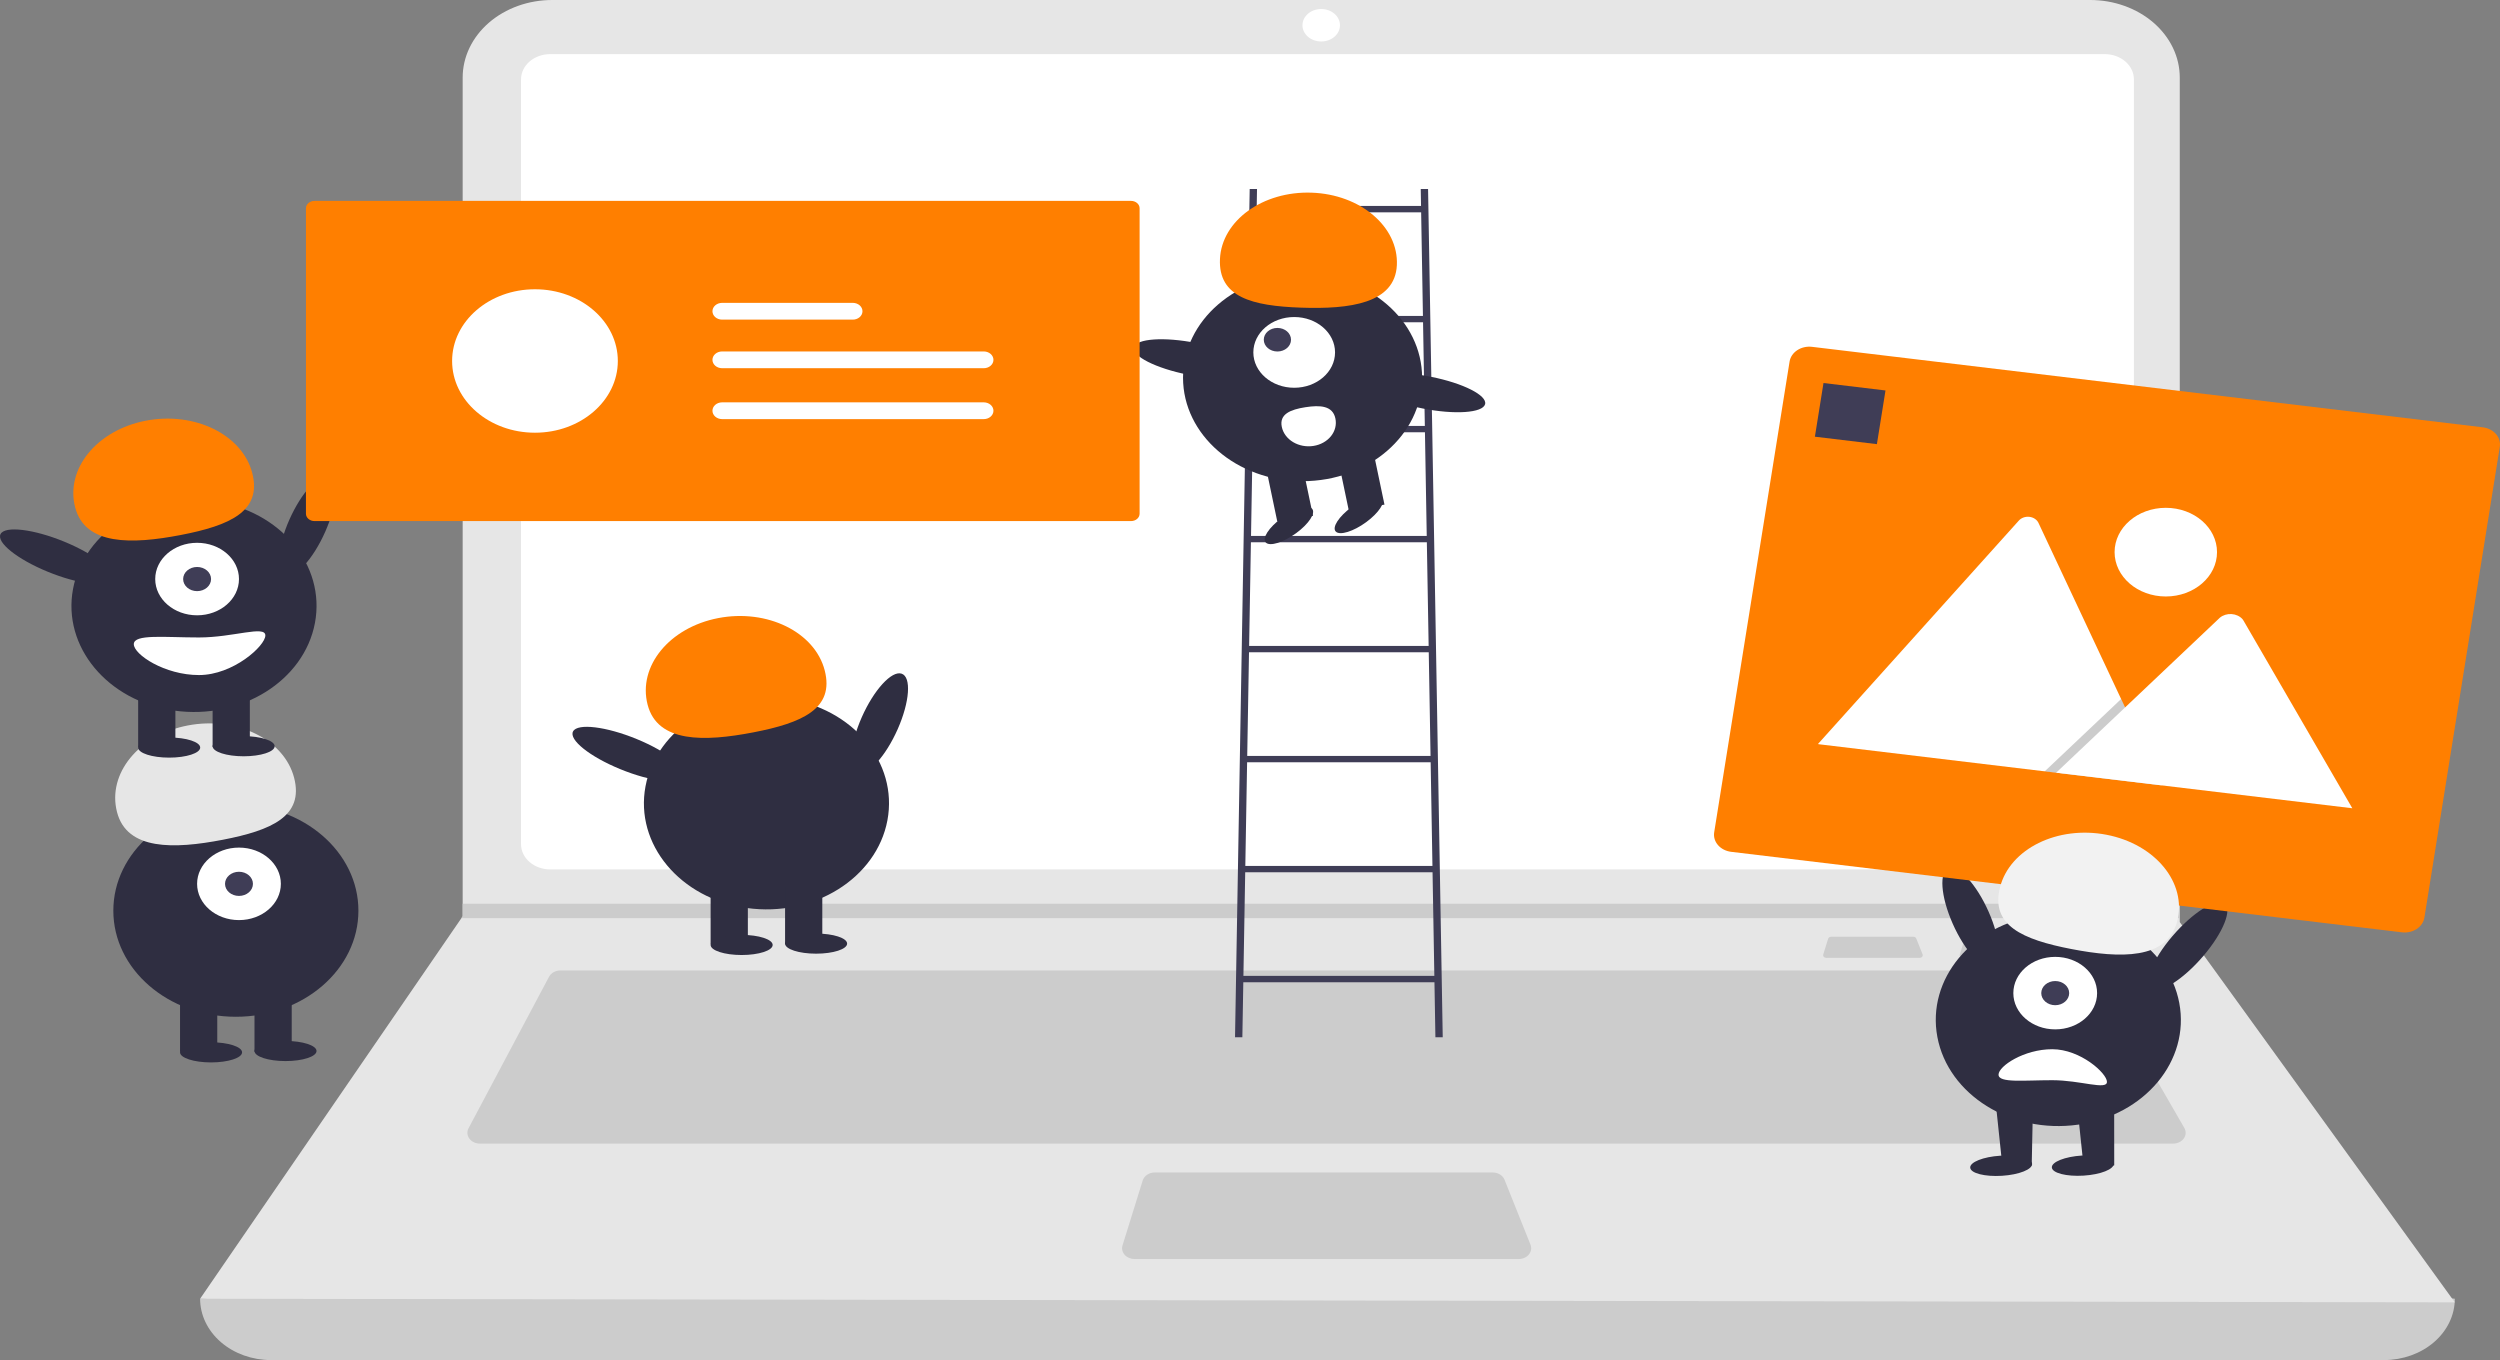 <svg width="636" height="346" viewBox="0 0 636 346" fill="none" xmlns="http://www.w3.org/2000/svg">
<rect x="0" y="0" width="636" height="346" fill="#808080" stroke="none"/>
<g clip-path="url(#clip0)">
<path d="M606.484 346H68.931C64.151 346 59.566 344.356 56.186 341.43C52.806 338.504 50.907 334.536 50.907 330.398C245.77 310.795 436.97 310.795 624.508 330.398C624.508 334.536 622.609 338.504 619.229 341.43C615.849 344.356 611.264 346 606.484 346Z" fill="#CCCCCC"/>
<path d="M624.508 331.316L50.907 330.398L117.385 233.573L117.703 233.114V19.723C117.703 17.133 118.292 14.568 119.437 12.175C120.582 9.782 122.261 7.608 124.376 5.776C126.492 3.945 129.004 2.492 131.769 1.501C134.533 0.51 137.496 -0 140.488 6.88581e-08H531.746C534.738 -0 537.701 0.51 540.465 1.501C543.23 2.492 545.742 3.945 547.858 5.776C549.974 7.608 551.652 9.782 552.797 12.175C553.942 14.568 554.531 17.133 554.531 19.723V234.582L624.508 331.316Z" fill="#E6E6E6"/>
<path d="M139.969 13.767C138.001 13.768 136.115 14.446 134.723 15.65C133.332 16.855 132.549 18.488 132.547 20.191V214.759C132.549 216.462 133.332 218.095 134.723 219.299C136.115 220.504 138.001 221.181 139.969 221.183H535.446C537.414 221.181 539.3 220.503 540.691 219.299C542.083 218.095 542.865 216.462 542.868 214.759V20.191C542.866 18.488 542.083 16.855 540.692 15.65C539.3 14.446 537.414 13.769 535.446 13.767H139.969Z" fill="white"/>
<path d="M142.568 246.881C141.96 246.882 141.365 247.033 140.853 247.317C140.341 247.601 139.933 248.005 139.678 248.483L119.194 287.03C118.971 287.449 118.874 287.91 118.91 288.371C118.947 288.832 119.118 289.277 119.405 289.666C119.693 290.054 120.089 290.374 120.557 290.596C121.025 290.818 121.55 290.934 122.083 290.934H552.852C553.394 290.934 553.927 290.814 554.401 290.585C554.874 290.357 555.273 290.027 555.558 289.628C555.843 289.229 556.005 288.773 556.029 288.304C556.053 287.835 555.939 287.369 555.696 286.949L533.431 248.403C533.168 247.944 532.763 247.559 532.26 247.29C531.757 247.021 531.177 246.879 530.587 246.881L142.568 246.881Z" fill="#CCCCCC"/>
<path d="M336.117 10.554C338.752 10.554 340.888 8.705 340.888 6.424C340.888 4.143 338.752 2.294 336.117 2.294C333.482 2.294 331.346 4.143 331.346 6.424C331.346 8.705 333.482 10.554 336.117 10.554Z" fill="white"/>
<path d="M293.776 298.276C293.077 298.277 292.397 298.476 291.842 298.845C291.287 299.213 290.888 299.729 290.705 300.313L285.567 316.833C285.44 317.241 285.423 317.669 285.518 318.084C285.612 318.498 285.816 318.888 286.113 319.224C286.41 319.559 286.792 319.831 287.23 320.018C287.668 320.205 288.149 320.302 288.638 320.302H386.355C386.862 320.302 387.362 320.197 387.813 319.996C388.263 319.795 388.652 319.504 388.946 319.146C389.24 318.788 389.431 318.375 389.503 317.941C389.575 317.506 389.526 317.063 389.36 316.648L382.754 300.128C382.537 299.588 382.132 299.119 381.593 298.787C381.054 298.455 380.409 298.276 379.748 298.276H293.776Z" fill="#CCCCCC"/>
<path d="M554.531 229.902V233.573H117.385L117.714 233.114V229.902H554.531Z" fill="#CCCCCC"/>
<path d="M500.574 238.311C500.403 238.312 500.238 238.36 500.103 238.45C499.968 238.539 499.87 238.665 499.826 238.807L498.575 242.83C498.544 242.93 498.54 243.034 498.563 243.135C498.586 243.236 498.635 243.331 498.708 243.412C498.78 243.494 498.873 243.56 498.98 243.606C499.086 243.651 499.203 243.675 499.322 243.675H523.118C523.241 243.675 523.363 243.65 523.473 243.601C523.583 243.552 523.677 243.481 523.749 243.394C523.82 243.306 523.867 243.206 523.885 243.1C523.902 242.994 523.89 242.886 523.85 242.785L522.241 238.762C522.188 238.631 522.089 238.517 521.958 238.436C521.827 238.355 521.67 238.311 521.509 238.311H500.574Z" fill="#CCCCCC"/>
<path d="M465.829 238.311C465.659 238.312 465.493 238.36 465.358 238.45C465.223 238.539 465.126 238.665 465.081 238.807L463.83 242.83C463.799 242.93 463.795 243.034 463.818 243.135C463.841 243.236 463.891 243.331 463.963 243.412C464.035 243.494 464.128 243.56 464.235 243.606C464.342 243.651 464.459 243.675 464.578 243.675H488.373C488.497 243.675 488.619 243.65 488.728 243.601C488.838 243.552 488.933 243.481 489.004 243.394C489.076 243.306 489.122 243.206 489.14 243.1C489.158 242.994 489.146 242.886 489.105 242.785L487.497 238.762C487.444 238.631 487.345 238.517 487.214 238.436C487.083 238.355 486.926 238.311 486.765 238.311H465.829Z" fill="#CCCCCC"/>
<path d="M365.167 263.872H367.032L363.302 48.09H361.437L361.511 52.395H319.711L319.786 48.09H317.921L314.191 263.872H316.056L316.298 249.882H364.925L365.167 263.872ZM362.479 108.358H318.744L319.2 81.991H362.023L362.479 108.358ZM362.506 109.973L362.962 136.34H318.26L318.716 109.973H362.506ZM362.99 137.954L363.446 164.322H317.777L318.233 137.954H362.99ZM363.474 165.936L363.93 192.304H317.293L317.749 165.936H363.474ZM363.958 193.918L364.413 220.286H316.809L317.265 193.918H363.958ZM361.539 54.009L361.995 80.377H319.228L319.684 54.009H361.539ZM316.326 248.267L316.781 221.9H364.441L364.897 248.267H316.326Z" fill="#3F3D56"/>
<path d="M331.372 122.413C348.168 122.413 361.783 110.627 361.783 96.089C361.783 81.551 348.168 69.765 331.372 69.765C314.577 69.765 300.962 81.551 300.962 96.089C300.962 110.627 314.577 122.413 331.372 122.413Z" fill="#2F2E41"/>
<path d="M349.26 114.281L340.169 115.705L343.118 129.804L352.209 128.38L349.26 114.281Z" fill="#2F2E41"/>
<path d="M331.078 117.13L321.988 118.554L324.936 132.653L334.027 131.229L331.078 117.13Z" fill="#2F2E41"/>
<path d="M329.762 135.62C333.007 133.242 334.802 130.46 333.771 129.406C332.741 128.353 329.275 129.428 326.03 131.806C322.786 134.185 320.991 136.967 322.021 138.02C323.052 139.073 326.517 137.999 329.762 135.62Z" fill="#2F2E41"/>
<path d="M347.565 132.831C350.81 130.452 352.605 127.67 351.574 126.617C350.544 125.563 347.078 126.638 343.833 129.016C340.589 131.395 338.794 134.177 339.824 135.23C340.855 136.284 344.32 135.209 347.565 132.831Z" fill="#2F2E41"/>
<path d="M329.244 98.647C334.984 98.647 339.637 94.619 339.637 89.65C339.637 84.681 334.984 80.653 329.244 80.653C323.503 80.653 318.85 84.681 318.85 89.65C318.85 94.619 323.503 98.647 329.244 98.647Z" fill="white"/>
<path d="M324.972 89.424C326.885 89.424 328.436 88.082 328.436 86.425C328.436 84.769 326.885 83.426 324.972 83.426C323.058 83.426 321.507 84.769 321.507 86.425C321.507 88.082 323.058 89.424 324.972 89.424Z" fill="#3F3D56"/>
<path d="M355.362 67.452C355.819 57.706 346.116 49.452 333.69 49.015C321.263 48.578 310.818 56.124 310.361 65.869C309.904 75.615 318.542 77.829 330.969 78.266C343.395 78.703 354.905 77.197 355.362 67.452Z" fill="#FF7F00"/>
<path d="M318.113 94.234C318.702 92.01 312.544 88.89 304.359 87.266C296.174 85.642 289.061 86.128 288.472 88.353C287.883 90.577 294.041 93.697 302.226 95.321C310.411 96.945 317.524 96.458 318.113 94.234Z" fill="#2F2E41"/>
<path d="M377.808 102.827C378.397 100.603 372.239 97.483 364.054 95.859C355.868 94.235 348.755 94.721 348.166 96.946C347.577 99.17 353.735 102.29 361.921 103.914C370.106 105.538 377.219 105.051 377.808 102.827Z" fill="#2F2E41"/>
<path d="M339.725 106.463C339.889 107.238 339.874 108.034 339.683 108.804C339.491 109.574 339.126 110.305 338.608 110.953C338.091 111.601 337.43 112.155 336.665 112.582C335.9 113.009 335.046 113.302 334.15 113.443C333.254 113.584 332.335 113.571 331.445 113.404C330.555 113.238 329.712 112.921 328.964 112.473C328.215 112.024 327.576 111.452 327.083 110.789C326.59 110.127 326.253 109.387 326.091 108.611L326.088 108.6C325.407 105.34 328.318 104.187 332.084 103.597C335.849 103.007 339.043 103.203 339.725 106.463Z" fill="white"/>
<path d="M228.374 185.494C231.447 178.533 231.892 172.214 229.368 171.378C226.844 170.543 222.306 175.509 219.232 182.469C216.159 189.43 215.714 195.749 218.238 196.585C220.762 197.42 225.3 192.454 228.374 185.494Z" fill="#2F2E41"/>
<path d="M225.76 208.681C228.518 193.97 216.977 180.11 199.982 177.723C182.988 175.335 166.975 185.325 164.217 200.036C161.459 214.747 173 228.608 189.995 230.995C206.99 233.382 223.002 223.392 225.76 208.681Z" fill="#2F2E41"/>
<path d="M190.253 225.536H180.783V240.224H190.253V225.536Z" fill="#2F2E41"/>
<path d="M209.194 225.536H199.724V240.224H209.194V225.536Z" fill="#2F2E41"/>
<path d="M188.675 242.957C193.034 242.957 196.567 241.81 196.567 240.395C196.567 238.98 193.034 237.833 188.675 237.833C184.316 237.833 180.783 238.98 180.783 240.395C180.783 241.81 184.316 242.957 188.675 242.957Z" fill="#2F2E41"/>
<path d="M207.616 242.615C211.975 242.615 215.508 241.468 215.508 240.054C215.508 238.639 211.975 237.492 207.616 237.492C203.257 237.492 199.724 238.639 199.724 240.054C199.724 241.468 203.257 242.615 207.616 242.615Z" fill="#2F2E41"/>
<path d="M164.749 179.264C162.232 169.506 170.278 159.646 182.721 157.241C195.164 154.836 207.291 160.796 209.808 170.555C212.325 180.313 204.079 183.912 191.636 186.316C179.193 188.721 167.266 189.022 164.749 179.264Z" fill="#FF7F00"/>
<path d="M173.96 197.62C175.118 195.506 169.751 191.204 161.973 188.011C154.195 184.817 146.951 183.942 145.793 186.056C144.635 188.17 150.001 192.472 157.779 195.665C165.557 198.858 172.802 199.733 173.96 197.62Z" fill="#2F2E41"/>
<path d="M60.007 258.666C77.224 258.666 91.181 246.585 91.181 231.682C91.181 216.779 77.224 204.697 60.007 204.697C42.79 204.697 28.833 216.779 28.833 231.682C28.833 246.585 42.79 258.666 60.007 258.666Z" fill="#2F2E41"/>
<path d="M55.272 252.86H45.801V267.547H55.272V252.86Z" fill="#2F2E41"/>
<path d="M74.213 252.86H64.743V267.547H74.213V252.86Z" fill="#2F2E41"/>
<path d="M53.694 270.28C58.052 270.28 61.586 269.133 61.586 267.718C61.586 266.303 58.052 265.156 53.694 265.156C49.335 265.156 45.801 266.303 45.801 267.718C45.801 269.133 49.335 270.28 53.694 270.28Z" fill="#2F2E41"/>
<path d="M72.635 269.938C76.994 269.938 80.527 268.791 80.527 267.377C80.527 265.962 76.994 264.815 72.635 264.815C68.276 264.815 64.743 265.962 64.743 267.377C64.743 268.791 68.276 269.938 72.635 269.938Z" fill="#2F2E41"/>
<path d="M60.797 234.073C66.681 234.073 71.451 229.944 71.451 224.85C71.451 219.757 66.681 215.628 60.797 215.628C54.912 215.628 50.142 219.757 50.142 224.85C50.142 229.944 54.912 234.073 60.797 234.073Z" fill="white"/>
<path d="M60.797 227.924C62.758 227.924 64.348 226.548 64.348 224.85C64.348 223.152 62.758 221.776 60.797 221.776C58.835 221.776 57.245 223.152 57.245 224.85C57.245 226.548 58.835 227.924 60.797 227.924Z" fill="#3F3D56"/>
<path d="M29.767 206.587C27.25 196.829 35.297 186.969 47.739 184.564C60.182 182.159 72.31 188.12 74.827 197.878C77.344 207.636 69.098 211.235 56.655 213.64C44.212 216.045 32.285 216.345 29.767 206.587Z" fill="#E6E6E6"/>
<path d="M82.738 135.279C85.811 128.318 86.257 121.999 83.732 121.163C81.208 120.328 76.67 125.294 73.596 132.254C70.523 139.215 70.078 145.534 72.602 146.37C75.126 147.205 79.664 142.239 82.738 135.279Z" fill="#2F2E41"/>
<path d="M80.124 158.466C82.882 143.755 71.341 129.895 54.346 127.508C37.352 125.12 21.339 135.111 18.581 149.821C15.823 164.532 27.365 178.393 44.359 180.78C61.354 183.167 77.367 173.177 80.124 158.466Z" fill="#2F2E41"/>
<path d="M44.618 175.322H35.147V190.009H44.618V175.322Z" fill="#2F2E41"/>
<path d="M63.559 175.322H54.088V190.009H63.559V175.322Z" fill="#2F2E41"/>
<path d="M43.039 192.742C47.398 192.742 50.931 191.595 50.931 190.18C50.931 188.765 47.398 187.618 43.039 187.618C38.68 187.618 35.147 188.765 35.147 190.18C35.147 191.595 38.68 192.742 43.039 192.742Z" fill="#2F2E41"/>
<path d="M61.98 192.4C66.339 192.4 69.873 191.253 69.873 189.839C69.873 188.424 66.339 187.277 61.98 187.277C57.622 187.277 54.088 188.424 54.088 189.839C54.088 191.253 57.622 192.4 61.98 192.4Z" fill="#2F2E41"/>
<path d="M50.142 156.535C56.026 156.535 60.797 152.406 60.797 147.312C60.797 142.219 56.026 138.09 50.142 138.09C44.258 138.09 39.488 142.219 39.488 147.312C39.488 152.406 44.258 156.535 50.142 156.535Z" fill="white"/>
<path d="M50.142 150.386C52.104 150.386 53.694 149.01 53.694 147.312C53.694 145.614 52.104 144.238 50.142 144.238C48.181 144.238 46.591 145.614 46.591 147.312C46.591 149.01 48.181 150.386 50.142 150.386Z" fill="#3F3D56"/>
<path d="M19.113 129.049C16.596 119.291 24.642 109.431 37.085 107.026C49.528 104.621 61.655 110.581 64.173 120.339C66.69 130.098 58.443 133.696 46.001 136.101C33.558 138.506 21.63 138.807 19.113 129.049Z" fill="#FF7F00"/>
<path d="M28.324 147.405C29.482 145.291 24.116 140.989 16.337 137.796C8.559 134.603 1.315 133.727 0.157 135.841C-1.001 137.955 4.366 142.257 12.144 145.45C19.922 148.643 27.166 149.518 28.324 147.405Z" fill="#2F2E41"/>
<path d="M34.04 163.879C34.04 166.52 41.896 171.735 50.614 171.735C59.331 171.735 67.505 164.299 67.505 161.658C67.505 159.017 59.331 162.171 50.614 162.171C41.896 162.171 34.04 161.238 34.04 163.879Z" fill="white"/>
<path d="M80.002 51.108C79.426 51.109 78.874 51.307 78.467 51.66C78.06 52.012 77.831 52.49 77.831 52.988V130.682C77.831 131.181 78.06 131.659 78.467 132.011C78.874 132.363 79.426 132.562 80.002 132.562H287.746C288.322 132.562 288.874 132.363 289.281 132.011C289.688 131.659 289.917 131.181 289.917 130.682V52.988C289.917 52.49 289.688 52.012 289.281 51.66C288.874 51.307 288.322 51.109 287.746 51.108H80.002Z" fill="#FF7F00"/>
<path d="M136.096 110.082C147.738 110.082 157.175 101.912 157.175 91.835C157.175 81.758 147.738 73.589 136.096 73.589C124.454 73.589 115.017 81.758 115.017 91.835C115.017 101.912 124.454 110.082 136.096 110.082Z" fill="white"/>
<path d="M183.671 89.408C183.025 89.417 182.408 89.646 181.955 90.045C181.501 90.444 181.247 90.981 181.247 91.541C181.247 92.101 181.501 92.638 181.955 93.037C182.408 93.436 183.025 93.665 183.671 93.674H250.226C250.549 93.679 250.871 93.629 251.173 93.526C251.474 93.423 251.749 93.27 251.981 93.075C252.214 92.88 252.401 92.647 252.529 92.39C252.658 92.133 252.727 91.856 252.733 91.576C252.738 91.296 252.679 91.017 252.56 90.757C252.441 90.496 252.264 90.258 252.039 90.057C251.813 89.855 251.545 89.694 251.247 89.583C250.95 89.472 250.63 89.412 250.307 89.408C250.28 89.407 250.253 89.407 250.226 89.408H183.671Z" fill="white"/>
<path d="M183.671 77.047C183.025 77.056 182.408 77.285 181.955 77.684C181.501 78.083 181.247 78.621 181.247 79.18C181.247 79.74 181.501 80.278 181.955 80.677C182.408 81.076 183.025 81.305 183.671 81.314H216.907C217.231 81.319 217.553 81.268 217.854 81.165C218.155 81.062 218.43 80.909 218.663 80.714C218.896 80.52 219.082 80.287 219.211 80.03C219.34 79.772 219.409 79.496 219.414 79.216C219.419 78.935 219.361 78.657 219.242 78.396C219.123 78.135 218.945 77.897 218.72 77.696C218.495 77.495 218.226 77.334 217.929 77.222C217.631 77.111 217.312 77.052 216.988 77.047C216.961 77.047 216.934 77.047 216.907 77.047H183.671Z" fill="white"/>
<path d="M183.671 102.357C183.025 102.366 182.408 102.595 181.955 102.994C181.501 103.393 181.247 103.93 181.247 104.49C181.247 105.05 181.501 105.587 181.955 105.986C182.408 106.385 183.025 106.614 183.671 106.623H250.226C250.549 106.628 250.871 106.578 251.173 106.475C251.474 106.372 251.749 106.219 251.981 106.024C252.214 105.829 252.401 105.596 252.529 105.339C252.658 105.082 252.727 104.805 252.733 104.525C252.738 104.245 252.679 103.966 252.56 103.706C252.441 103.445 252.264 103.207 252.039 103.006C251.813 102.804 251.545 102.643 251.247 102.532C250.95 102.421 250.63 102.361 250.307 102.357C250.28 102.356 250.253 102.356 250.226 102.357H183.671Z" fill="white"/>
<path d="M506.902 246.069C509.427 245.233 508.982 238.914 505.908 231.953C502.835 224.993 498.297 220.027 495.772 220.862C493.248 221.698 493.693 228.017 496.767 234.978C499.84 241.938 504.378 246.904 506.902 246.069Z" fill="#2F2E41"/>
<path d="M528.631 286.118C545.625 283.731 557.166 269.87 554.409 255.159C551.651 240.449 535.638 230.458 518.644 232.846C501.649 235.233 490.108 249.094 492.866 263.804C495.623 278.515 511.636 288.505 528.631 286.118Z" fill="#2F2E41"/>
<path d="M537.843 280.66H528.373L530.226 298.25L537.859 296.454L537.843 280.66Z" fill="#2F2E41"/>
<path d="M517.196 280.706H507.726L509.579 298.295L516.868 296.454L517.196 280.706Z" fill="#2F2E41"/>
<path d="M509.31 299.122C513.657 298.847 517.084 297.48 516.965 296.068C516.846 294.657 513.225 293.736 508.878 294.012C504.531 294.287 501.103 295.654 501.223 297.065C501.342 298.476 504.962 299.397 509.31 299.122Z" fill="#2F2E41"/>
<path d="M522.848 261.873C528.732 261.873 533.502 257.744 533.502 252.65C533.502 247.557 528.732 243.428 522.848 243.428C516.964 243.428 512.193 247.557 512.193 252.65C512.193 257.744 516.964 261.873 522.848 261.873Z" fill="white"/>
<path d="M522.848 255.725C524.809 255.725 526.399 254.348 526.399 252.65C526.399 250.953 524.809 249.576 522.848 249.576C520.886 249.576 519.296 250.953 519.296 252.65C519.296 254.348 520.886 255.725 522.848 255.725Z" fill="#3F3D56"/>
<path d="M560.514 243.212C565.628 237.218 568.012 231.232 565.839 229.842C563.665 228.453 557.756 232.185 552.642 238.179C547.527 244.173 545.144 250.158 547.317 251.548C549.491 252.938 555.399 249.206 560.514 243.212Z" fill="#2F2E41"/>
<path d="M508.427 273.396C508.427 271.219 514.902 266.921 522.087 266.921C529.271 266.921 536.008 273.049 536.008 275.226C536.008 277.402 529.271 274.803 522.087 274.803C514.902 274.803 508.427 275.572 508.427 273.396Z" fill="white"/>
<path d="M611.054 237.182L440.41 216.705C439.08 216.544 437.878 215.933 437.067 215.006C436.257 214.078 435.904 212.91 436.087 211.759L455.27 91.976C455.456 90.825 456.163 89.784 457.234 89.082C458.305 88.381 459.654 88.076 460.985 88.234L631.628 108.711C632.959 108.872 634.161 109.483 634.972 110.411C635.782 111.338 636.135 112.506 635.952 113.658L616.768 233.44C616.582 234.592 615.876 235.632 614.805 236.334C613.734 237.035 612.385 237.34 611.054 237.182Z" fill="#FF7F00"/>
<path d="M549.922 199.8L462.804 189.346C462.694 189.334 462.587 189.313 462.482 189.284L513.578 132.451C513.891 132.096 514.308 131.82 514.784 131.65C515.261 131.48 515.782 131.423 516.292 131.484C516.803 131.546 517.286 131.723 517.691 131.999C518.097 132.274 518.41 132.638 518.6 133.053L539.613 177.829L540.62 179.972L549.922 199.8Z" fill="white"/>
<path opacity="0.2" d="M549.922 199.799L520.177 196.23L537.719 179.624L538.982 178.428L539.613 177.829L540.62 179.972L549.922 199.799Z" fill="black"/>
<path d="M598.428 205.62L523.078 196.579L540.62 179.972L541.883 178.776L564.741 157.134C565.136 156.809 565.606 156.559 566.119 156.401C566.633 156.243 567.179 156.181 567.723 156.218C568.266 156.254 568.794 156.39 569.273 156.615C569.752 156.84 570.171 157.15 570.503 157.524C570.587 157.629 570.662 157.739 570.73 157.853L598.428 205.62Z" fill="white"/>
<path d="M550.981 151.744C558.177 151.744 564.01 146.695 564.01 140.466C564.01 134.237 558.177 129.188 550.981 129.188C543.785 129.188 537.952 134.237 537.952 140.466C537.952 146.695 543.785 151.744 550.981 151.744Z" fill="white"/>
<path d="M479.67 99.335L463.896 97.442L461.709 111.096L477.483 112.989L479.67 99.335Z" fill="#3F3D56"/>
<path d="M553.877 234.387C556.394 224.629 548.348 214.769 535.905 212.364C523.462 209.959 511.335 215.92 508.817 225.678C506.3 235.436 514.547 239.035 526.989 241.44C539.432 243.845 551.36 244.145 553.877 234.387Z" fill="#F2F2F2"/>
<path d="M530.078 299.078C534.426 298.803 537.853 297.436 537.734 296.025C537.615 294.614 533.994 293.693 529.647 293.968C525.3 294.243 521.872 295.61 521.991 297.021C522.111 298.432 525.731 299.353 530.078 299.078Z" fill="#2F2E41"/>
</g>
<defs>
<clipPath id="clip0">
<rect width="636" height="346" fill="white"/>
</clipPath>
</defs>
</svg>
